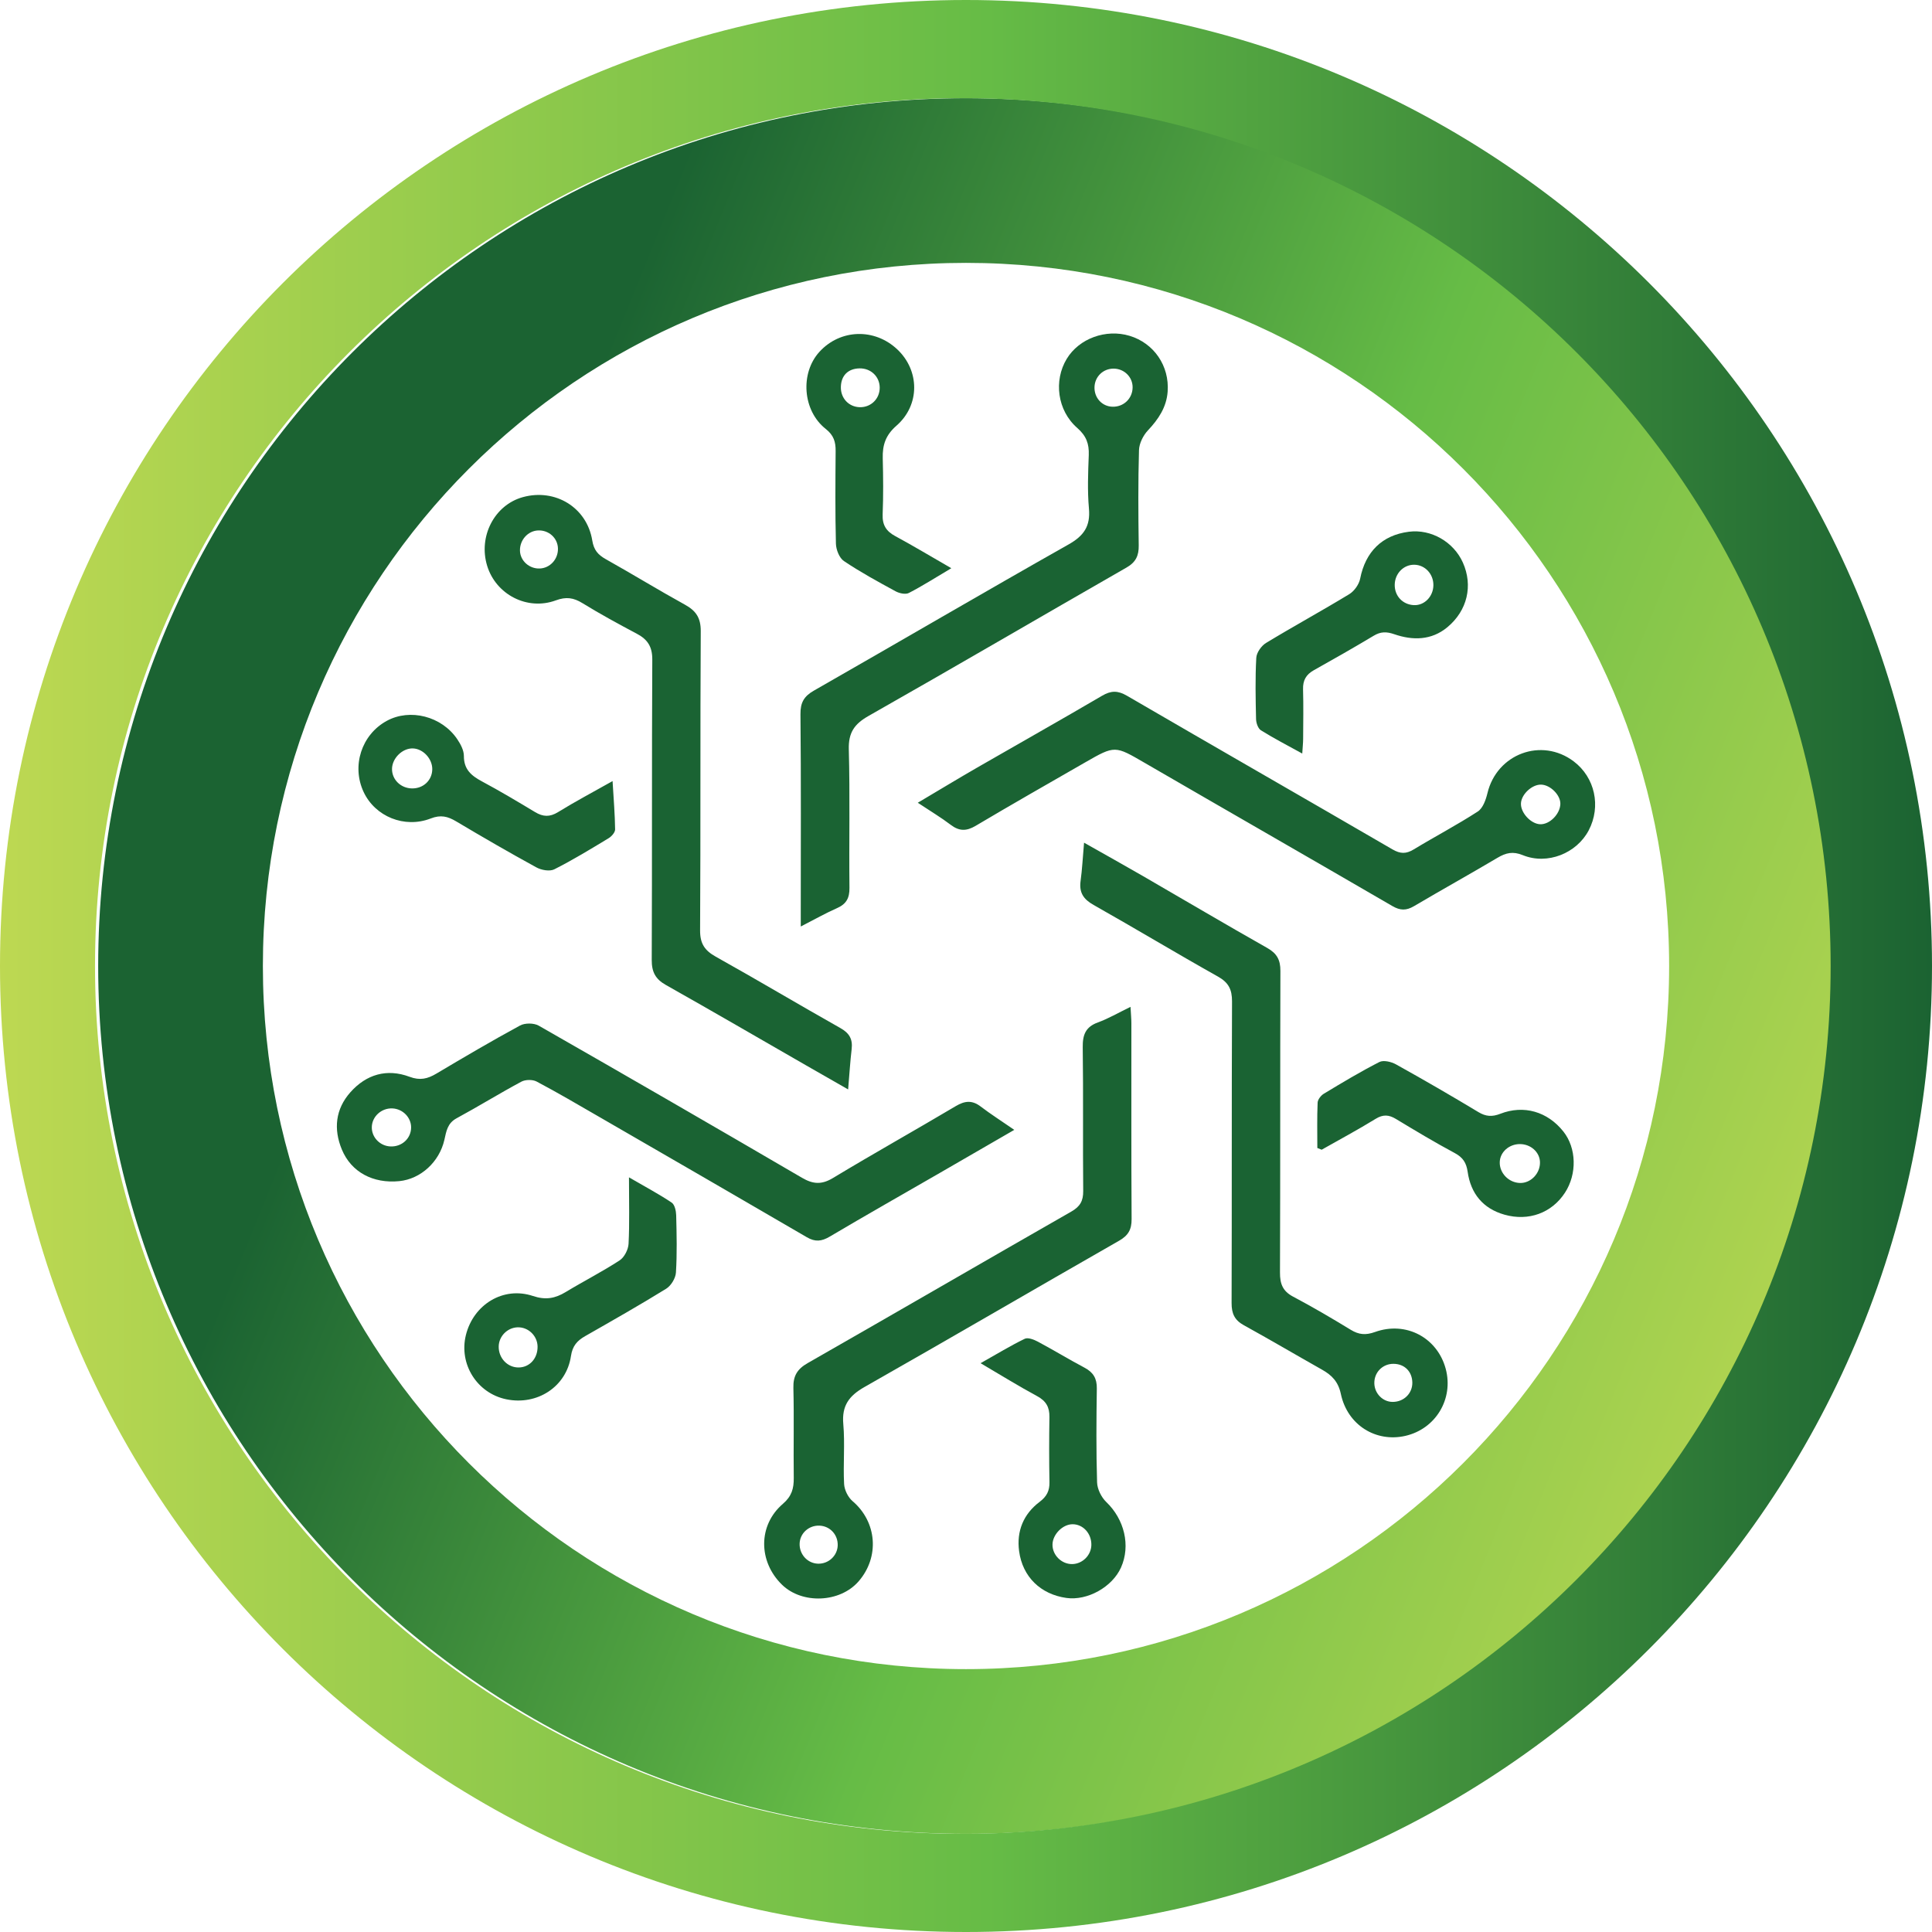 <?xml version="1.0" encoding="utf-8"?>
<!-- Generator: Adobe Illustrator 24.3.0, SVG Export Plug-In . SVG Version: 6.00 Build 0)  -->
<svg version="1.1" id="Layer_1" xmlns="http://www.w3.org/2000/svg" xmlns:xlink="http://www.w3.org/1999/xlink" x="0px" y="0px"
	 viewBox="0 0 296 296" enable-background="new 0 0 296 296" xml:space="preserve">
<g>
	<linearGradient id="SVGID_1_" gradientUnits="userSpaceOnUse" x1="290.66" y1="205.974" x2="67.71" y2="115.372">
		<stop  offset="0" style="stop-color:#BDD852"/>
		<stop  offset="0.511" style="stop-color:#66BC46"/>
		<stop  offset="1" style="stop-color:#1B6332"/>
	</linearGradient>
	<path fill="url(#SVGID_1_)" d="M148,15.043C74.573,15.043,15.043,74.573,15.043,148S74.573,280.957,148,280.957
		S280.957,221.427,280.957,148S221.427,15.043,148,15.043z M148,255.725c-59.491,0-107.725-48.233-107.725-107.725
		S88.509,40.275,148,40.275S255.725,88.509,255.725,148S207.491,255.725,148,255.725z"/>
</g>
<g>
	<linearGradient id="SVGID_2_" gradientUnits="userSpaceOnUse" x1="0" y1="148" x2="296" y2="148">
		<stop  offset="0" style="stop-color:#BDD852"/>
		<stop  offset="0.511" style="stop-color:#66BC46"/>
		<stop  offset="1" style="stop-color:#1B6332"/>
	</linearGradient>
	<path fill="url(#SVGID_2_)" d="M148,0C66.265,0,0,66.265,0,148s66.265,148,148,148s148-66.265,148-148S229.735,0,148,0z
		 M147.515,280.957c-73.427,0-132.957-59.53-132.957-132.957S74.087,15.043,147.515,15.043S280.472,74.573,280.472,148
		S220.942,280.957,147.515,280.957z"/>
</g>
<g>
	<path fill="#1A6333" d="M241.101,116.646c-4.927-3.711-11.778-1.144-13.214,4.887c-0.241,1.012-0.699,2.295-1.479,2.8
		c-3.185,2.064-6.56,3.832-9.808,5.803c-1.169,0.71-2.051,0.7-3.266-0.006c-13.542-7.874-27.138-15.654-40.675-23.536
		c-1.415-0.824-2.443-0.8-3.82,0.007c-6.325,3.71-12.717,7.304-19.069,10.967c-2.929,1.689-5.821,3.442-9.157,5.42
		c1.978,1.313,3.575,2.265,5.047,3.384c1.299,0.988,2.402,0.993,3.815,0.154c5.56-3.3,11.179-6.5,16.786-9.722
		c4.583-2.633,4.557-2.57,9.156,0.097c12.627,7.324,25.292,14.582,37.912,21.919c1.2,0.698,2.131,0.705,3.3,0.016
		c4.248-2.506,8.562-4.902,12.805-7.416c1.285-0.761,2.35-1.023,3.873-0.402c3.761,1.534,8.256-0.278,10.102-3.807
		C245.329,123.538,244.36,119.101,241.101,116.646z M235.98,126.282c-1.442-0.045-3.037-1.78-2.956-3.216
		c0.078-1.39,1.7-2.889,3.088-2.855c1.424,0.035,2.993,1.617,2.948,2.973C239.008,124.733,237.424,126.327,235.98,126.282z"/>
	<path fill="#1A6333" d="M82.218,165.702c3.238,1.714,6.401,3.573,9.575,5.408c10.618,6.138,21.239,12.272,31.834,18.451
		c1.264,0.737,2.246,0.638,3.487-0.096c5.622-3.327,11.305-6.549,16.964-9.813c3.627-2.092,7.249-4.192,11.32-6.547
		c-2.013-1.388-3.632-2.419-5.152-3.578c-1.312-1-2.432-0.882-3.818-0.058c-6.246,3.71-12.59,7.258-18.809,11.011
		c-1.734,1.047-3.051,0.957-4.738-0.028c-13.412-7.831-26.858-15.606-40.342-23.311c-0.74-0.423-2.114-0.431-2.864-0.024
		c-4.334,2.352-8.587,4.856-12.828,7.376c-1.338,0.795-2.498,1.081-4.094,0.482c-3.474-1.304-6.629-0.377-9.067,2.364
		c-2.29,2.575-2.618,5.635-1.309,8.786c1.436,3.458,4.781,5.237,8.799,4.836c3.26-0.325,6.129-2.918,6.906-6.327
		c0.297-1.306,0.459-2.541,1.868-3.303c3.341-1.806,6.574-3.812,9.921-5.607C80.494,165.388,81.596,165.373,82.218,165.702z
		 M59.84,175.646c-1.605-0.059-2.893-1.374-2.876-2.938c0.017-1.634,1.468-2.964,3.152-2.89c1.606,0.071,2.902,1.409,2.87,2.964
		C62.952,174.445,61.563,175.709,59.84,175.646z"/>
	<path fill="#1A6333" d="M173.337,156.774c0-0.655-0.066-1.31-0.131-2.513c-1.911,0.927-3.398,1.805-4.993,2.382
		c-1.903,0.688-2.355,1.913-2.328,3.826c0.101,7.332,0.001,14.667,0.072,22c0.015,1.531-0.482,2.39-1.826,3.158
		c-13.479,7.707-26.902,15.51-40.384,23.21c-1.599,0.913-2.238,1.964-2.193,3.8c0.113,4.597,0,9.2,0.057,13.799
		c0.02,1.615-0.313,2.806-1.669,3.971c-3.818,3.279-3.776,8.838-0.133,12.384c3.095,3.013,8.871,2.768,11.723-0.498
		c3.274-3.749,2.817-9.131-0.904-12.297c-0.697-0.593-1.255-1.722-1.303-2.634c-0.161-3.058,0.145-6.149-0.124-9.192
		c-0.248-2.816,0.888-4.328,3.25-5.669c13.038-7.404,25.985-14.969,39.003-22.409c1.411-0.806,1.929-1.718,1.919-3.319
		C173.311,176.775,173.344,166.775,173.337,156.774z M125.319,239.571c-1.586-0.05-2.84-1.407-2.81-3.039
		c0.03-1.596,1.389-2.848,3.026-2.79c1.627,0.058,2.854,1.378,2.81,3.022C128.303,238.351,126.933,239.622,125.319,239.571z"/>
	<path fill="#1A6333" d="M122.684,139.848c0,0.582,0,1.164,0,2.1c2.123-1.087,3.803-2.041,5.562-2.818
		c1.419-0.626,1.916-1.537,1.899-3.096c-0.077-7.069,0.092-14.143-0.1-21.207c-0.07-2.572,0.833-3.895,3.021-5.137
		c13.221-7.501,26.34-15.181,39.529-22.739c1.425-0.816,1.89-1.815,1.868-3.379c-0.068-4.868-0.102-9.74,0.041-14.604
		c0.031-1.038,0.644-2.261,1.374-3.036c1.612-1.713,2.838-3.541,3.015-5.922c0.294-3.952-2.101-7.436-5.826-8.559
		c-3.635-1.096-7.742,0.406-9.632,3.524c-2.025,3.339-1.455,7.913,1.614,10.594c1.372,1.199,1.825,2.422,1.76,4.141
		c-0.104,2.731-0.218,5.485,0.026,8.198c0.243,2.7-0.765,4.174-3.116,5.502c-13.059,7.381-26.006,14.96-39.03,22.403
		c-1.523,0.871-2.07,1.837-2.052,3.623C122.738,119.572,122.685,129.71,122.684,139.848z M170.645,56.477
		c1.621,0.02,2.908,1.315,2.882,2.901c-0.028,1.693-1.382,2.983-3.084,2.936c-1.599-0.043-2.806-1.361-2.756-3.007
		C167.738,57.69,169.026,56.457,170.645,56.477z"/>
	<path fill="#1A6333" d="M85.163,91.981c1.57-0.579,2.701-0.419,4.071,0.424c2.722,1.675,5.537,3.203,8.36,4.704
		c1.632,0.868,2.353,1.979,2.343,3.948c-0.084,15.338-0.016,30.678-0.085,46.016c-0.008,1.835,0.564,2.931,2.158,3.829
		c7.201,4.059,14.346,8.215,21.513,12.335c2.004,1.152,4.013,2.297,6.418,3.673c0.201-2.362,0.316-4.278,0.54-6.181
		c0.178-1.515-0.346-2.442-1.717-3.215c-6.388-3.599-12.685-7.361-19.087-10.933c-1.715-0.957-2.43-2.007-2.417-4.051
		c0.094-15.272,0.007-30.544,0.101-45.816c0.013-2.048-0.724-3.136-2.421-4.071c-4.085-2.251-8.064-4.696-12.134-6.976
		c-1.197-0.671-1.829-1.405-2.065-2.859c-0.824-5.07-5.677-8.013-10.642-6.641c-4.339,1.199-6.841,6.015-5.463,10.517
		C75.98,91.084,80.778,93.598,85.163,91.981z M82.432,81.268c1.642-0.076,3.005,1.153,3.051,2.752
		c0.047,1.632-1.184,3.002-2.764,3.079c-1.623,0.079-3.031-1.189-3.056-2.752C79.638,82.719,80.878,81.34,82.432,81.268z"/>
	<path fill="#1A6333" d="M210.659,204.076c-1.419,0.511-2.468,0.42-3.71-0.338c-2.902-1.769-5.836-3.495-8.839-5.083
		c-1.592-0.842-2.012-1.966-2.005-3.692c0.06-15.406,0.015-30.812,0.064-46.218c0.005-1.667-0.524-2.664-2.005-3.501
		c-6.384-3.607-12.694-7.346-19.042-11.017c-2.863-1.655-5.754-3.263-9.034-5.119c-0.202,2.309-0.29,4.099-0.533,5.867
		c-0.243,1.767,0.431,2.793,1.988,3.671c6.386,3.604,12.669,7.39,19.064,10.978c1.628,0.914,2.158,1.985,2.151,3.805
		c-0.065,15.406-0.016,30.812-0.066,46.218c-0.005,1.583,0.448,2.604,1.859,3.382c4.028,2.22,7.992,4.557,11.999,6.818
		c1.499,0.846,2.478,1.828,2.881,3.721c1.016,4.781,5.384,7.457,9.894,6.42c4.642-1.068,7.407-5.666,6.174-10.267
		C220.216,204.946,215.417,202.364,210.659,204.076z M213.352,214.784c-1.481-0.01-2.725-1.25-2.79-2.783
		c-0.072-1.696,1.237-3.059,2.929-3.051c1.688,0.008,2.857,1.168,2.89,2.863C216.412,213.482,215.073,214.796,213.352,214.784z"/>
	<path fill="#1A6333" d="M168.083,227.116c-0.147-4.792-0.111-9.592-0.04-14.388c0.023-1.535-0.543-2.477-1.879-3.184
		c-2.412-1.277-4.745-2.703-7.152-3.989c-0.598-0.319-1.519-0.68-2.01-0.442c-2.178,1.056-4.254,2.324-6.77,3.742
		c3.19,1.872,5.884,3.546,8.671,5.049c1.361,0.734,1.903,1.687,1.879,3.187c-0.053,3.33-0.057,6.663,0.005,9.993
		c0.025,1.325-0.421,2.194-1.505,3.012c-2.472,1.865-3.555,4.478-3.148,7.542c0.527,3.959,3.309,6.624,7.237,7.181
		c3.22,0.456,7.03-1.663,8.374-4.657c1.512-3.37,0.505-7.403-2.254-10.04C168.735,229.397,168.115,228.145,168.083,227.116z
		 M164.281,239.631c-1.64,0.03-3.067-1.39-3.029-3.016c0.036-1.546,1.572-3.088,3.076-3.088c1.619,0,2.91,1.429,2.878,3.182
		C167.177,238.278,165.851,239.602,164.281,239.631z"/>
	<path fill="#1A6333" d="M126.509,65.714c1.241,0.978,1.529,1.996,1.518,3.399c-0.037,4.728-0.077,9.458,0.044,14.184
		c0.024,0.919,0.52,2.189,1.224,2.662c2.536,1.703,5.233,3.173,7.922,4.635c0.57,0.31,1.513,0.517,2.021,0.257
		c2.055-1.055,4.008-2.31,6.513-3.796c-3.176-1.829-5.845-3.436-8.583-4.912c-1.398-0.753-2.004-1.712-1.938-3.335
		c0.116-2.859,0.088-5.728,0.015-8.589c-0.052-2.019,0.427-3.537,2.099-4.997c3.643-3.181,3.557-8.451,0.143-11.68
		c-3.489-3.3-8.748-3.139-11.945,0.365C122.574,57.157,122.946,62.906,126.509,65.714z M131.709,56.439
		c1.725-0.022,3.065,1.268,3.071,2.953c0.006,1.7-1.331,3.021-3.029,2.994c-1.696-0.027-2.961-1.367-2.923-3.096
		C128.866,57.527,129.943,56.462,131.709,56.439z"/>
	<path fill="#1A6333" d="M102.904,184.246c-1.915-1.284-3.963-2.37-6.539-3.865c0,3.821,0.099,7.006-0.064,10.178
		c-0.046,0.888-0.646,2.072-1.368,2.543c-2.671,1.741-5.529,3.193-8.259,4.848c-1.622,0.983-3.072,1.259-5.021,0.608
		c-4.539-1.516-9.108,1.297-10.273,5.981c-1.106,4.448,1.702,8.916,6.188,9.845c4.734,0.98,9.211-1.918,9.91-6.634
		c0.228-1.54,0.947-2.343,2.168-3.04c4.165-2.377,8.339-4.743,12.416-7.263c0.746-0.461,1.441-1.603,1.496-2.472
		c0.185-2.92,0.112-5.86,0.039-8.791C103.58,185.516,103.369,184.558,102.904,184.246z M79.499,209.509
		c-1.715,0.037-3.112-1.409-3.093-3.198c0.017-1.573,1.312-2.898,2.885-2.953c1.644-0.057,3.056,1.305,3.07,2.964
		C82.378,208.115,81.157,209.474,79.499,209.509z"/>
	<path fill="#1A6333" d="M66.003,125.394c1.522-0.592,2.596-0.319,3.877,0.443c4.064,2.418,8.156,4.792,12.306,7.059
		c0.763,0.417,2.038,0.645,2.74,0.291c2.851-1.439,5.587-3.112,8.323-4.767c0.453-0.274,0.996-0.892,0.991-1.345
		c-0.028-2.307-0.223-4.612-0.389-7.406c-3.062,1.727-5.762,3.154-8.355,4.754c-1.266,0.781-2.298,0.728-3.51,0
		c-2.684-1.613-5.374-3.222-8.133-4.699c-1.631-0.873-2.792-1.831-2.782-3.902c0.004-0.858-0.503-1.811-1.01-2.563
		c-2.381-3.534-7.25-4.763-10.815-2.811c-3.856,2.111-5.408,6.889-3.537,10.888C57.464,125.088,61.959,126.967,66.003,125.394z
		 M63.279,114.666c1.559,0.063,2.965,1.585,2.949,3.191c-0.017,1.687-1.363,2.961-3.102,2.937c-1.723-0.024-3.08-1.347-3.065-2.988
		C60.076,116.157,61.671,114.601,63.279,114.666z"/>
	<path fill="#1A6333" d="M229.856,170.643c-1.244,0.484-2.2,0.433-3.355-0.263c-4.166-2.51-8.377-4.948-12.628-7.311
		c-0.716-0.398-1.907-0.682-2.542-0.358c-2.905,1.48-5.706,3.168-8.501,4.853c-0.447,0.269-0.937,0.892-0.958,1.371
		c-0.099,2.313-0.045,4.632-0.045,6.949c0.221,0.087,0.443,0.175,0.664,0.263c2.761-1.565,5.564-3.064,8.265-4.728
		c1.146-0.706,2.027-0.64,3.116,0.017c2.964,1.791,5.936,3.578,8.988,5.212c1.261,0.675,1.796,1.476,1.999,2.892
		c0.475,3.309,2.332,5.622,5.633,6.558c3.711,1.052,7.253-0.262,9.272-3.361c1.875-2.879,1.772-6.85-0.244-9.381
		C237.099,170.314,233.47,169.236,229.856,170.643z M232.889,181.243c-1.735-0.037-3.173-1.52-3.113-3.212
		c0.053-1.522,1.42-2.744,3.075-2.747c1.655-0.004,3.028,1.211,3.086,2.731C236.004,179.745,234.556,181.278,232.889,181.243z"/>
	<path fill="#1A6333" d="M193.184,111.888c1.953,1.221,4.008,2.278,6.333,3.564c0.061-0.985,0.132-1.619,0.135-2.254
		c0.014-2.532,0.059-5.066-0.013-7.596c-0.039-1.364,0.464-2.253,1.645-2.914c3.081-1.723,6.149-3.472,9.177-5.286
		c1.067-0.639,1.943-0.652,3.151-0.235c2.816,0.972,5.682,0.962,8.126-1.062c3.091-2.559,3.96-6.396,2.388-9.912
		c-1.425-3.188-4.873-5.158-8.268-4.726c-4.119,0.525-6.659,3.075-7.468,7.184c-0.174,0.883-0.899,1.911-1.67,2.38
		c-4.209,2.561-8.542,4.92-12.753,7.477c-0.717,0.435-1.449,1.478-1.493,2.277c-0.171,3.122-0.106,6.261-0.034,9.391
		C192.456,110.768,192.742,111.612,193.184,111.888z M216.686,86.523c1.642,0.025,2.94,1.418,2.922,3.138
		c-0.018,1.735-1.378,3.124-2.987,3.05c-1.718-0.08-2.964-1.406-2.937-3.129C213.711,87.86,215.048,86.498,216.686,86.523z"/>
</g>
</svg>
